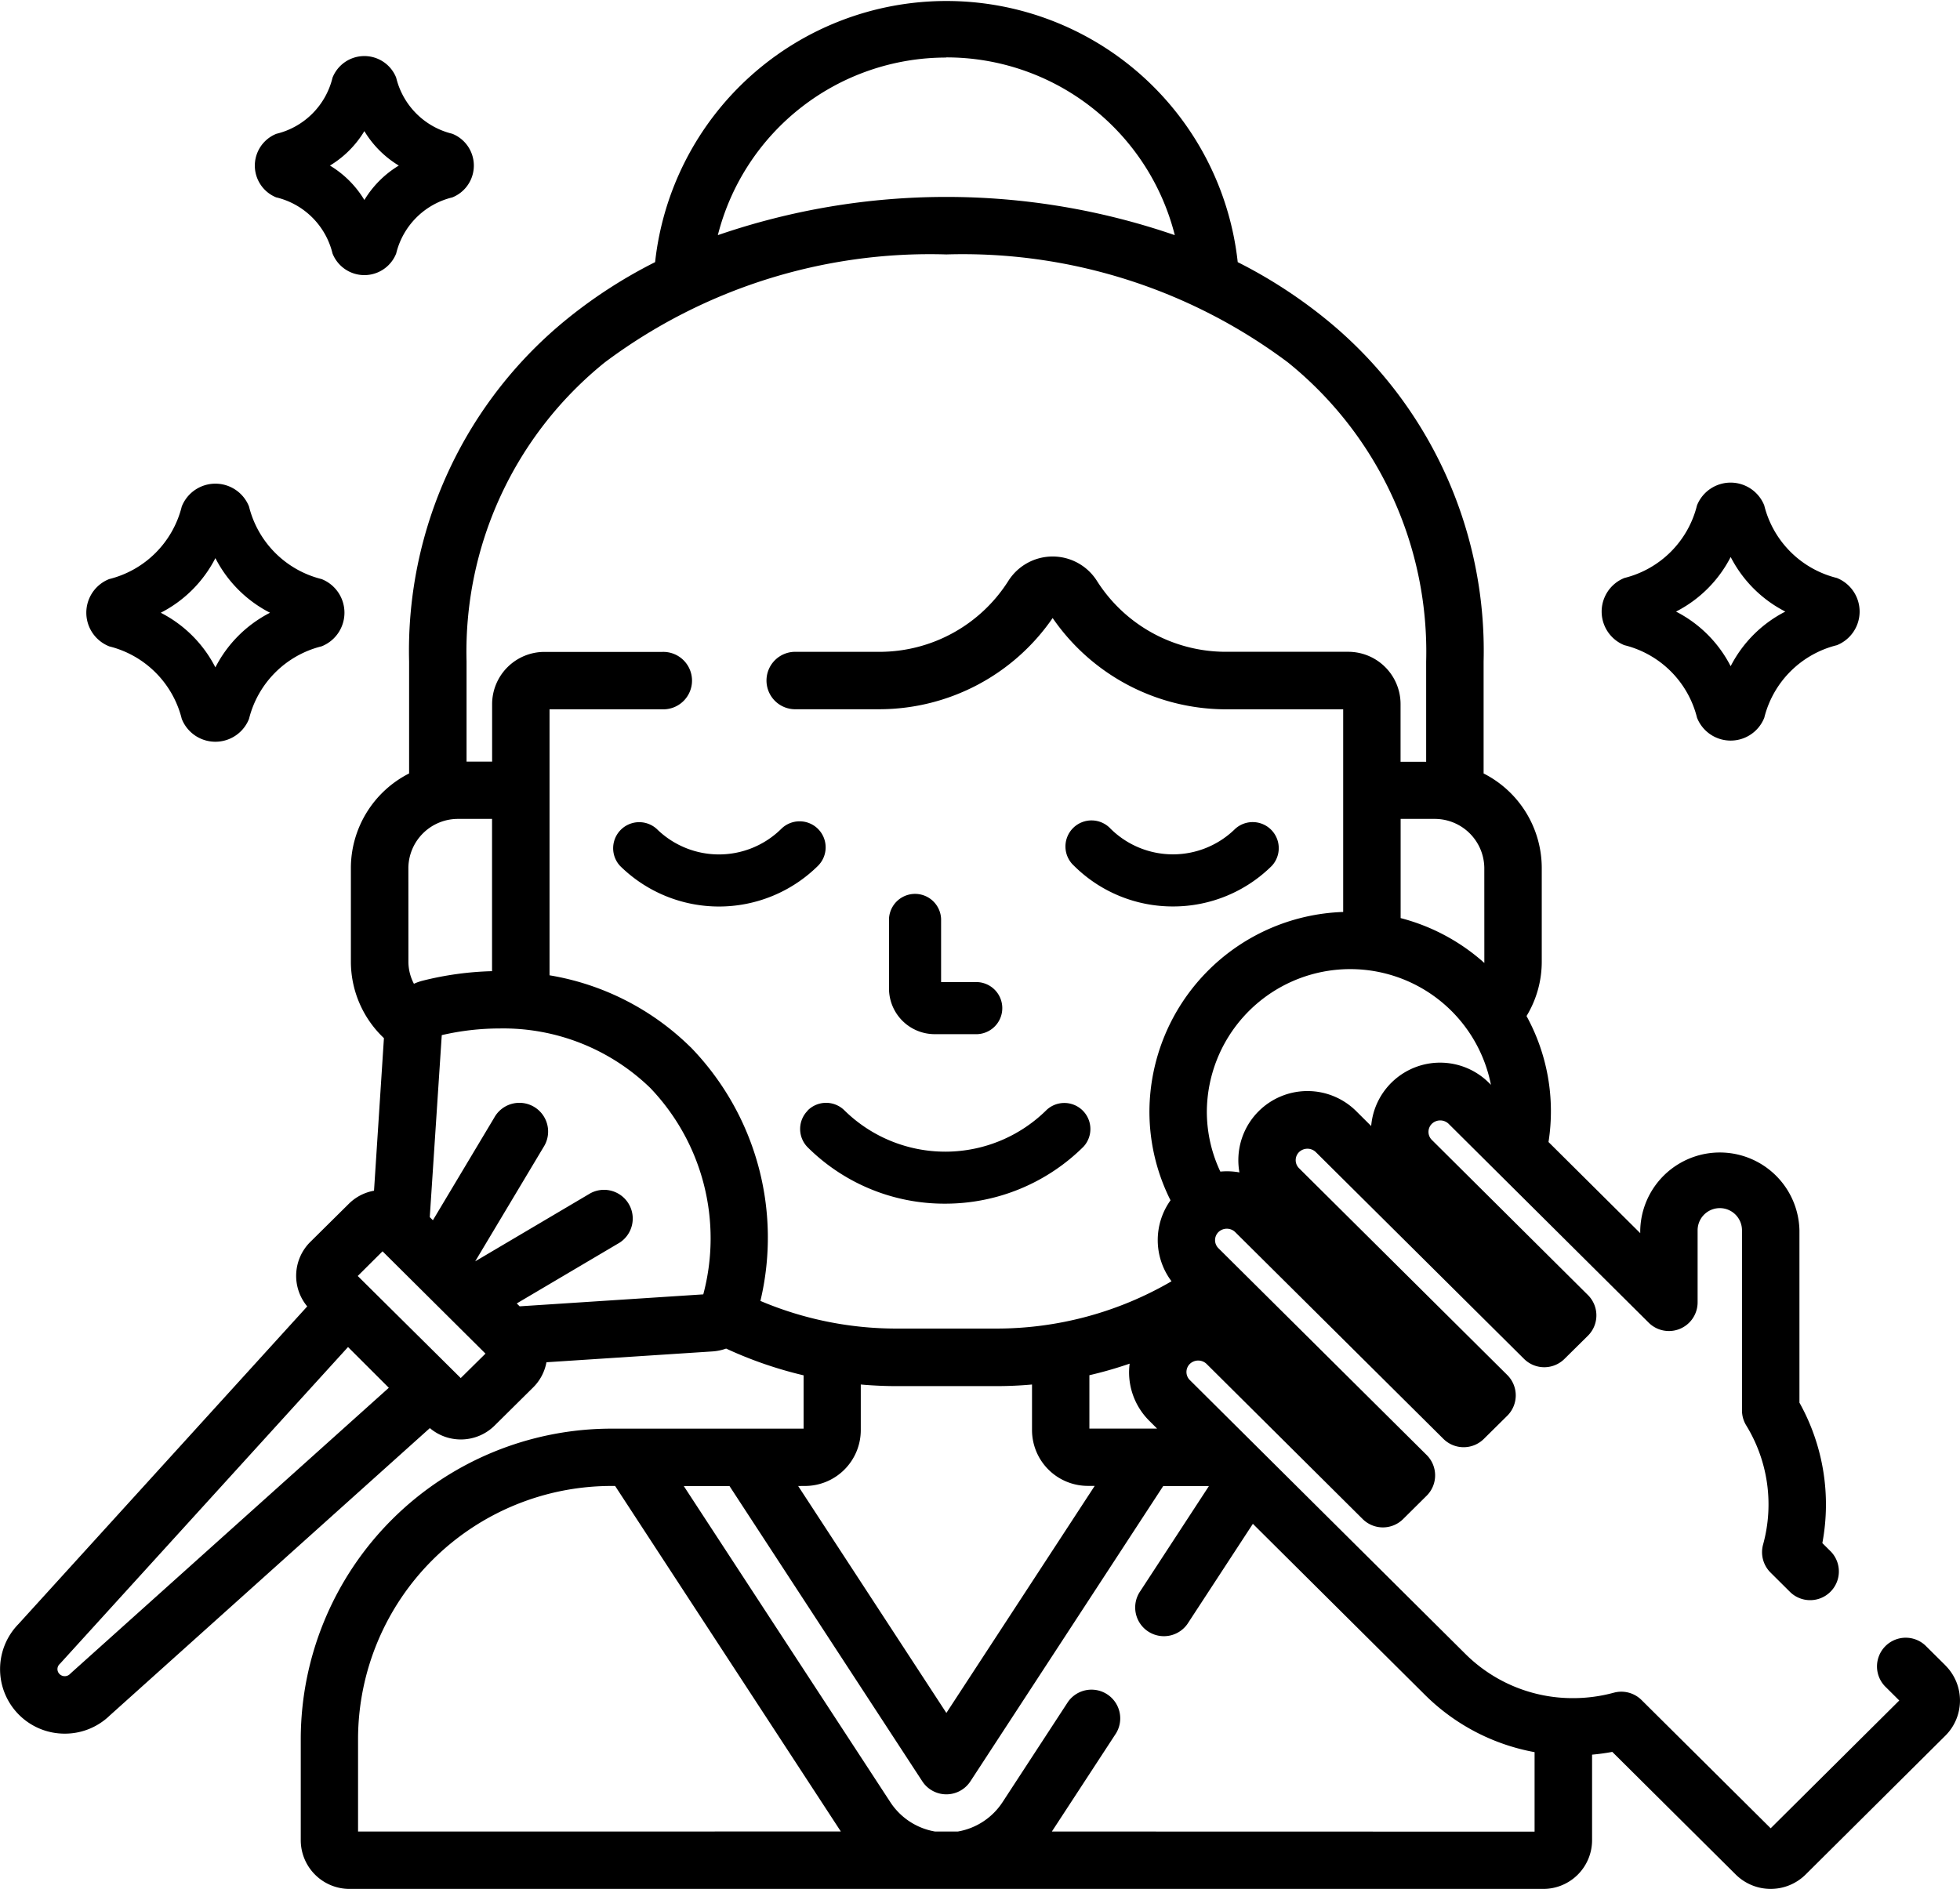 <svg xmlns="http://www.w3.org/2000/svg" width="50.832" height="49" viewBox="0 0 50.832 49">
    <g>
        <path d="M231.949 235.525h1.1a.676.676 0 0 0 0-1.351h-.937v-1.638a.676.676 0 0 0-1.351 0v1.807a1.186 1.186 0 0 0 1.188 1.182zm0 0" transform="translate(0 -.5) translate(-207.705 -208.198)"/>
        <path d="M163.283 214.243a.676.676 0 0 0-.955 0 2.3 2.3 0 0 1-3.228 0 .676.676 0 0 0-.952.958 3.65 3.65 0 0 0 5.133 0 .676.676 0 0 0 .002-.958zm0 0" transform="translate(0 -.5) translate(-142.068 -192.24)"/>
        <path d="M277.826 216.254a3.63 3.63 0 0 0 2.567-1.055.676.676 0 0 0-.952-.958 2.3 2.3 0 0 1-3.228 0 .676.676 0 1 0-.952.958 3.629 3.629 0 0 0 2.565 1.055zm0 0" transform="translate(0 -.5) translate(-247.407 -192.24)"/>
        <path d="M205.495 287.011a.675.675 0 0 0 0 .955 5.029 5.029 0 0 0 3.558 1.46 5.085 5.085 0 0 0 3.594-1.479.676.676 0 0 0-.952-.958 3.73 3.73 0 0 1-5.247.019.675.675 0 0 0-.955 0zm0 0" transform="translate(0 -.5) translate(-184.546 -257.702)"/>
        <path d="M409.408 128.765a2.577 2.577 0 0 1 1.882 1.882.938.938 0 0 0 1.744 0 2.579 2.579 0 0 1 1.882-1.882.939.939 0 0 0 0-1.744 2.579 2.579 0 0 1-1.883-1.883.939.939 0 0 0-1.744 0 2.578 2.578 0 0 1-1.882 1.883.939.939 0 0 0 0 1.744zm2.754-2.289a3.259 3.259 0 0 0 1.418 1.417 3.259 3.259 0 0 0-1.418 1.417 3.26 3.26 0 0 0-1.417-1.417 3.258 3.258 0 0 0 1.418-1.417zm0 0" transform="translate(0 -.5) translate(-367.278 -111.528)"/>
        <path d="M25.463 129.066a2.578 2.578 0 0 1 1.882 1.882.938.938 0 0 0 1.744 0 2.579 2.579 0 0 1 1.883-1.883.938.938 0 0 0 0-1.744 2.579 2.579 0 0 1-1.883-1.883.938.938 0 0 0-1.744 0 2.579 2.579 0 0 1-1.883 1.883.938.938 0 0 0 0 1.744zm2.754-2.289a3.26 3.26 0 0 0 1.417 1.417 3.26 3.26 0 0 0-1.417 1.417 3.26 3.26 0 0 0-1.417-1.417 3.26 3.26 0 0 0 1.417-1.417zm0 0" transform="translate(0 -.5) translate(-22.631 -111.799)"/>
        <path d="M73.928 20.3a1.974 1.974 0 0 1 1.455 1.455.888.888 0 0 0 1.651 0 1.975 1.975 0 0 1 1.455-1.455.889.889 0 0 0 0-1.651 1.975 1.975 0 0 1-1.455-1.455.888.888 0 0 0-1.651 0 1.976 1.976 0 0 1-1.456 1.456.889.889 0 0 0 0 1.651zm2.281-1.719a2.631 2.631 0 0 0 .893.893 2.634 2.634 0 0 0-.893.893 2.626 2.626 0 0 0-.893-.893 2.627 2.627 0 0 0 .892-.893zm0 0" transform="translate(0 -.5) translate(-66.759 -14.679)"/>
        <path d="M50.453 43.7l-.486-.482a.745.745 0 1 0-1.05 1.056l.34.338-3.335 3.315-3.349-3.327a.745.745 0 0 0-.72-.19 4.02 4.02 0 0 1-1.055.141A3.942 3.942 0 0 1 38 43.4l-7.142-7.1a.294.294 0 0 1 0-.419.313.313 0 0 1 .434 0l4.048 4.024a.744.744 0 0 0 1.05 0L37 39.3a.745.745 0 0 0 0-1.056l-5.4-5.364a.294.294 0 0 1 0-.419.313.313 0 0 1 .434 0l5.4 5.364a.744.744 0 0 0 1.05 0l.607-.6a.745.745 0 0 0 0-1.056l-5.4-5.364a.294.294 0 0 1 0-.419.313.313 0 0 1 .434 0l5.4 5.364a.744.744 0 0 0 1.05 0l.607-.6a.744.744 0 0 0 0-1.056l-4.047-4.023a.294.294 0 0 1 0-.419.313.313 0 0 1 .434 0l5.189 5.159a.744.744 0 0 0 1.269-.528v-1.868a.575.575 0 0 1 1.151 0v4.672a.743.743 0 0 0 .111.391 3.922 3.922 0 0 1 .436 3.089.745.745 0 0 0 .193.726l.52.517a.745.745 0 0 0 1.05-1.056l-.226-.225a5.42 5.42 0 0 0-.594-3.643v-4.47a2.065 2.065 0 0 0-4.129 0v.073l-2.379-2.364a5.137 5.137 0 0 0-.57-3.268 2.715 2.715 0 0 0 .395-1.411v-2.435a2.754 2.754 0 0 0-1.508-2.447v-2.905a11.08 11.08 0 0 0-4.14-8.919A12.649 12.649 0 0 0 32.1 7.3a7.6 7.6 0 0 0-15.11 0 12.633 12.633 0 0 0-2.241 1.44 11.081 11.081 0 0 0-4.139 8.919v2.905a2.755 2.755 0 0 0-1.51 2.447v2.435a2.732 2.732 0 0 0 .857 1.984L9.7 31.388a1.23 1.23 0 0 0-.654.34l-1 .99a1.238 1.238 0 0 0-.078 1.671L.478 42.63a1.673 1.673 0 0 0 1.2 2.842A1.67 1.67 0 0 0 2.848 45l8.3-7.454a1.244 1.244 0 0 0 1.68-.066l1-.99a1.231 1.231 0 0 0 .344-.652l4.305-.281a1.3 1.3 0 0 0 .355-.074 10.514 10.514 0 0 0 2.009.694v1.383h-4.968A8.064 8.064 0 0 0 7.8 45.592v2.645A1.265 1.265 0 0 0 9.06 49.5h30.966a1.265 1.265 0 0 0 1.264-1.264v-2.219c.176-.016.351-.039.524-.072l3.2 3.18a1.288 1.288 0 0 0 1.816 0l3.622-3.6a1.286 1.286 0 0 0 0-1.824zm-22.2-7.526a10.34 10.34 0 0 0 1.044-.3 1.861 1.861 0 0 0-.015.219 1.774 1.774 0 0 0 .527 1.266l.2.2h-1.756zm10.363-7.584a1.794 1.794 0 0 0-3.055 1.12l-.385-.383a1.793 1.793 0 0 0-3.06 1.266 1.827 1.827 0 0 0 .028.32 1.814 1.814 0 0 0-.326-.029q-.085 0-.169.008a3.644 3.644 0 0 1-.35-1.563 3.719 3.719 0 0 1 7.368-.688zm-.12-3.144v.034a5.21 5.21 0 0 0-2.171-1.164v-2.573h.87a1.286 1.286 0 0 1 1.3 1.267zM24.543 1.989A6.106 6.106 0 0 1 30.468 6.6a18.2 18.2 0 0 0-11.851 0 6.107 6.107 0 0 1 5.925-4.607zM10.591 23.01a1.286 1.286 0 0 1 1.3-1.267h.87v3.95a8.221 8.221 0 0 0-1.8.247 1.3 1.3 0 0 0-.226.08 1.229 1.229 0 0 1-.143-.574zM1.841 43.9l-.027.026a.192.192 0 0 1-.27 0 .179.179 0 0 1 0-.256l.026-.027 7.456-8.2 1.058 1.057zm10.108-7.652L9.278 33.6l.643-.64 2.67 2.654zm6.286-2.171l-4.758.31-.075-.075 2.667-1.576a.745.745 0 0 0-.757-1.282l-2.988 1.766 1.771-2.961a.745.745 0 1 0-1.278-.764l-1.59 2.659-.081-.081.311-4.721a6.673 6.673 0 0 1 1.5-.173 5.478 5.478 0 0 1 3.906 1.542 5.642 5.642 0 0 1 1.376 5.357zm-.326-6.413a6.8 6.8 0 0 0-3.657-1.864v-6.9h2.923a.745.745 0 1 0 0-1.489H14.12a1.357 1.357 0 0 0-1.357 1.354v1.492H12.1v-2.6A9.637 9.637 0 0 1 15.686 9.9a14.064 14.064 0 0 1 8.857-2.8A14.064 14.064 0 0 1 33.4 9.9a9.638 9.638 0 0 1 3.587 7.761v2.6h-.664v-1.499a1.357 1.357 0 0 0-1.357-1.354h-3.194a3.959 3.959 0 0 1-3.322-1.837 1.359 1.359 0 0 0-2.3 0 3.958 3.958 0 0 1-3.322 1.838h-2.177a.745.745 0 1 0 0 1.489h2.178a5.461 5.461 0 0 0 4.471-2.366 5.462 5.462 0 0 0 4.472 2.368h3.063v5.257a5.2 5.2 0 0 0-5.025 5.173 5.122 5.122 0 0 0 .547 2.307 1.774 1.774 0 0 0 .026 2.1 9.016 9.016 0 0 1-4.553 1.227h-2.572a9.033 9.033 0 0 1-3.537-.717 7.091 7.091 0 0 0-1.813-6.586zm2.965 11.383a1.449 1.449 0 0 0 1.45-1.445v-1.187c.308.027.62.042.935.042h2.571q.472 0 .935-.042V37.6a1.449 1.449 0 0 0 1.45 1.445h.176l-3.847 5.89-3.844-5.887zM9.286 48.011v-2.42a6.573 6.573 0 0 1 6.587-6.544h.08l5.854 8.963zm17.994 0l1.665-2.549a.745.745 0 0 0-1.247-.814L26 47.25a1.736 1.736 0 0 1-1.159.761h-.591a1.736 1.736 0 0 1-1.159-.761l-5.357-8.2h1.186l5 7.659a.745.745 0 0 0 1.247 0l5-7.659h1.186l-1.777 2.721a.745.745 0 1 0 1.247.814l1.67-2.556 4.456 4.43a5.411 5.411 0 0 0 2.85 1.493v2.062zm0 0" transform="translate(0 -.5)"/>
    </g>
</svg>
